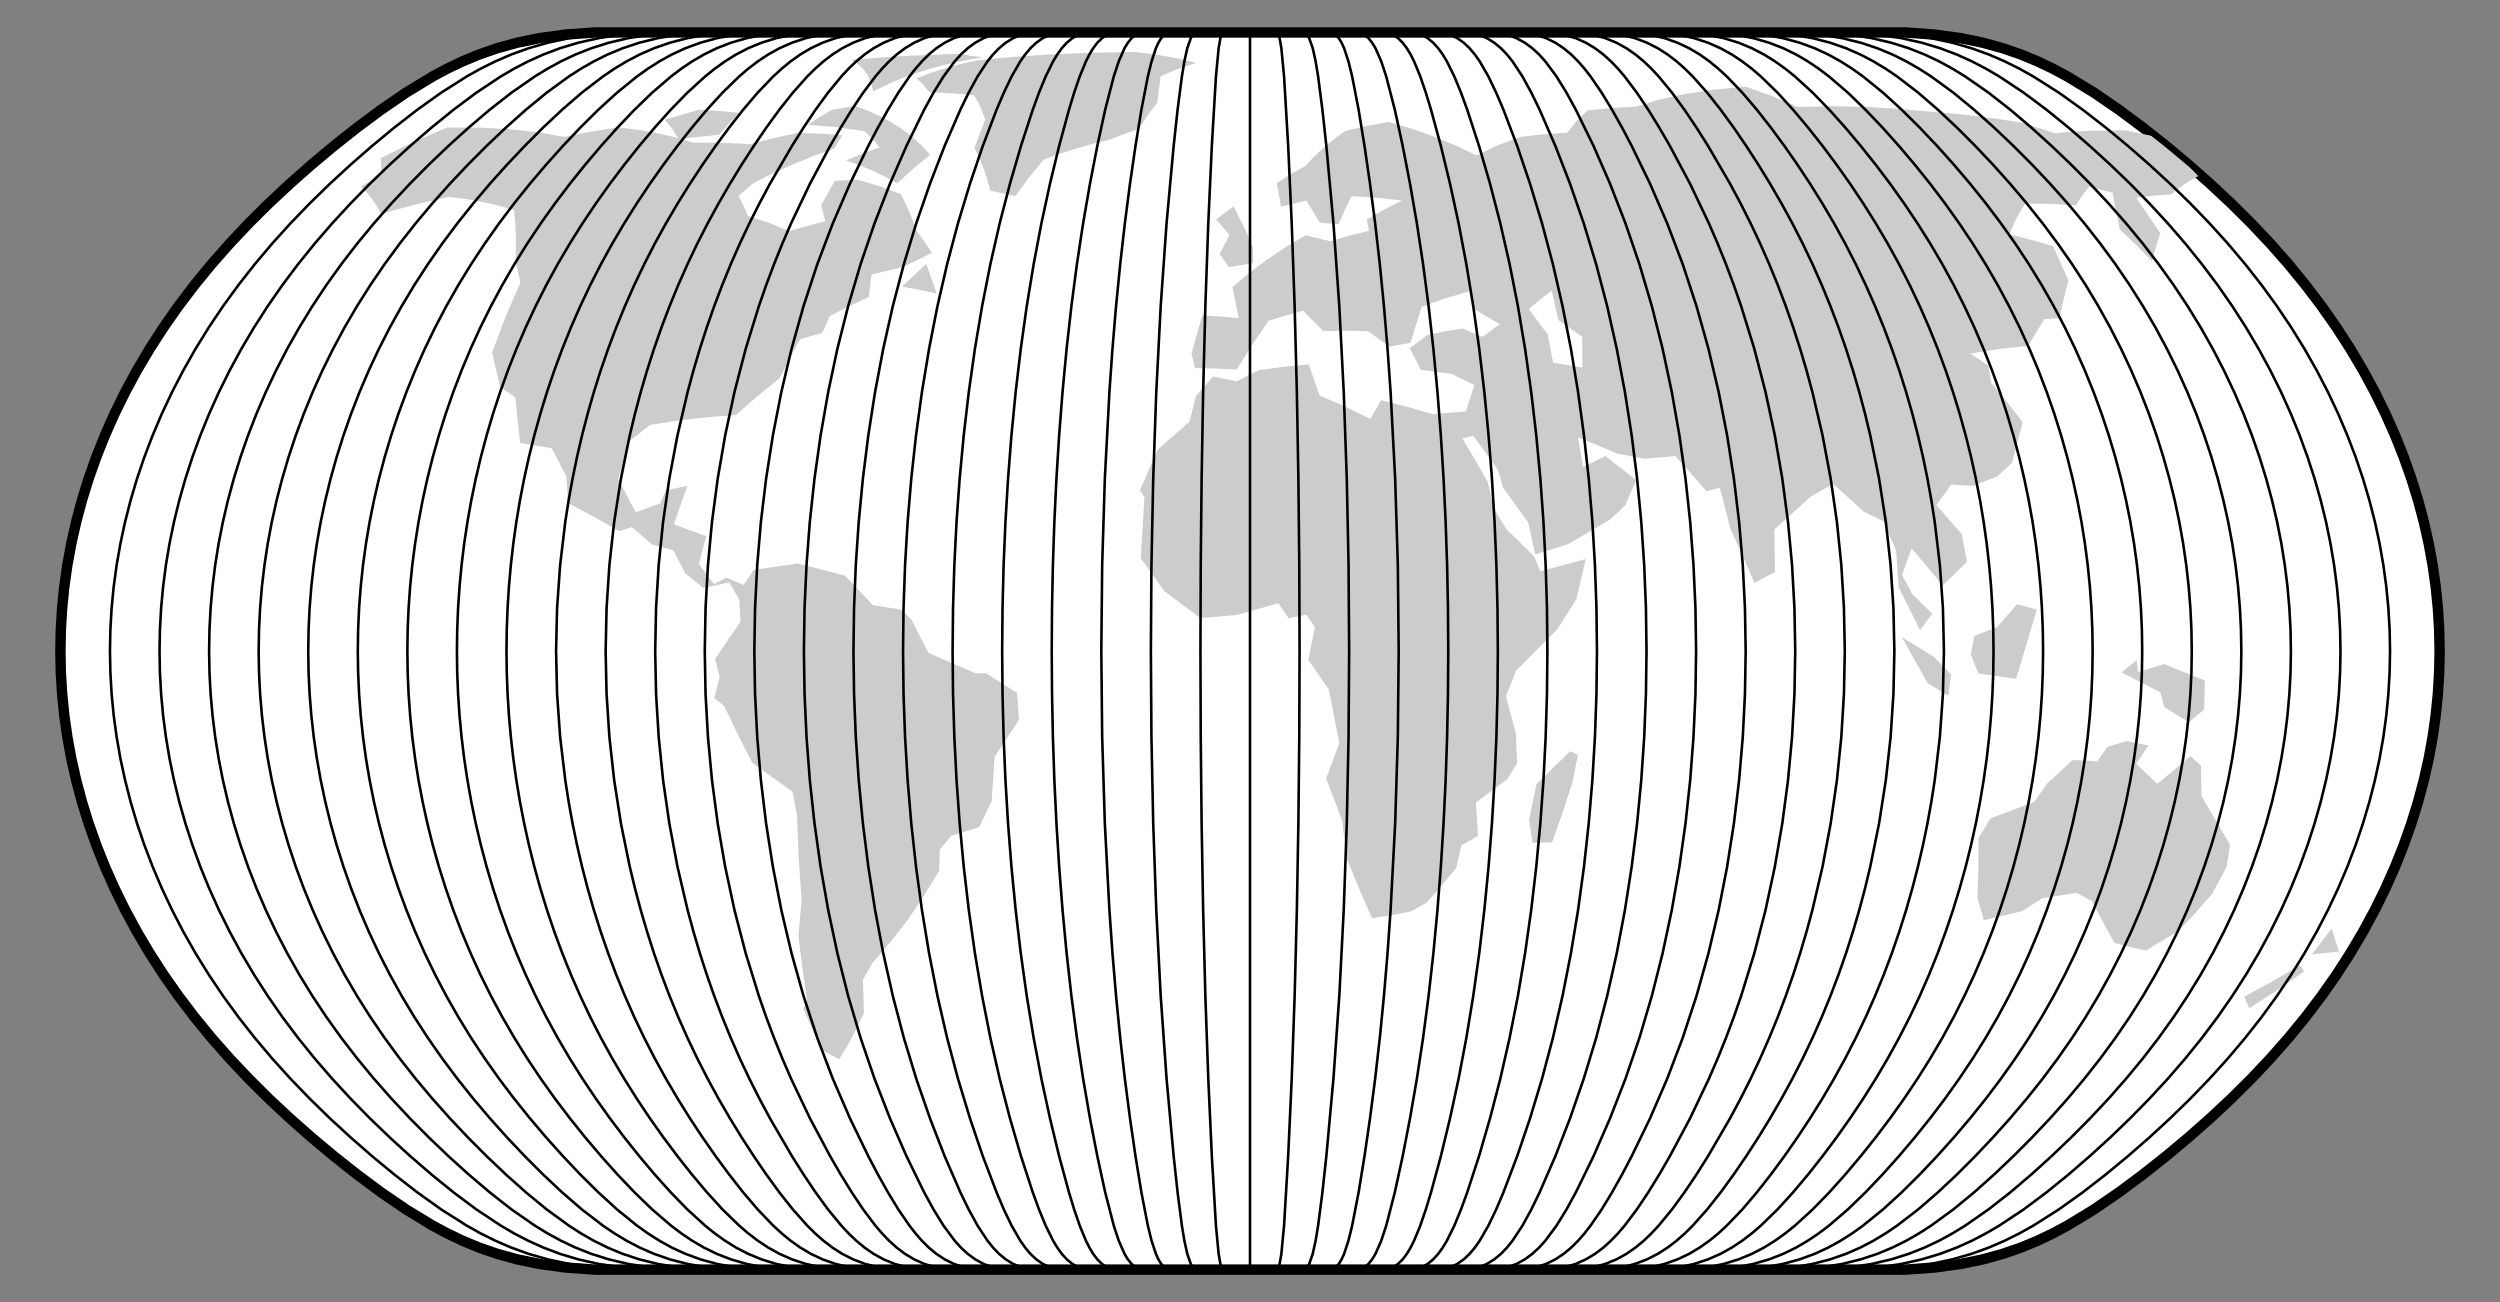 <?xml version="1.0" encoding="UTF-8" standalone="no"?>
<!-- Created with Inkscape (http://www.inkscape.org/) -->

<svg
   xmlns:dc="http://purl.org/dc/elements/1.1/"
   xmlns:cc="http://creativecommons.org/ns#"
   xmlns:rdf="http://www.w3.org/1999/02/22-rdf-syntax-ns#"
   xmlns:svg="http://www.w3.org/2000/svg"
   xmlns="http://www.w3.org/2000/svg"
   xmlns:sodipodi="http://sodipodi.sourceforge.net/DTD/sodipodi-0.dtd"
   xmlns:inkscape="http://www.inkscape.org/namespaces/inkscape"
   width="960"
   height="500"
   viewBox="0 0 960 500"
   version="1.1"
   id="svg2"
   inkscape:version="0.91 r13725"
   sodipodi:docname="base.svg">
  <rect x="0" y="0" width="960" height="500" fill="#808080" stroke="none"/>
  <defs
     id="defs12" />
  <sodipodi:namedview
     pagecolor="#ffffff"
     bordercolor="#666666"
     borderopacity="1"
     objecttolerance="10"
     gridtolerance="10"
     guidetolerance="10"
     inkscape:pageopacity="0"
     inkscape:pageshadow="2"
     inkscape:window-width="1680"
     inkscape:window-height="987"
     id="namedview10"
     showgrid="false"
     inkscape:zoom="1.2541667"
     inkscape:cx="480"
     inkscape:cy="250"
     inkscape:window-x="-8"
     inkscape:window-y="-8"
     inkscape:window-maximized="1"
     inkscape:current-layer="layer3"
     inkscape:snap-page="true" />
  <g
     inkscape:groupmode="layer"
     id="layer4"
     inkscape:label="back">
    <path
       id="sphere"
       d="M228.572,12.461L480,12.461L731.428,12.461L742.823,13.272L752.711,14.619L761.391,16.4L769.109,18.531L776.066,20.941L782.425,23.577L788.317,26.393L793.847,29.354L804.131,35.608L813.732,42.188L822.902,49.009L831.765,56.026L840.363,63.216L848.692,70.569L856.729,78.076L864.44,85.73L871.794,93.52L878.764,101.432L885.332,109.452L891.486,117.56L897.22,125.741L902.534,133.976L907.432,142.249L911.922,150.548L916.01,158.86L919.706,167.177L923.02,175.493L925.959,183.802L928.533,192.104L930.748,200.396L932.612,208.679L934.129,216.954L935.304,225.221L936.141,233.484L936.642,241.743L936.809,250L936.642,258.257L936.141,266.516L935.304,274.779L934.129,283.046L932.612,291.321L930.748,299.604L928.533,307.896L925.959,316.198L923.02,324.507L919.706,332.823L916.01,341.14L911.922,349.452L907.432,357.751L902.534,366.024L897.22,374.259L891.486,382.44L885.332,390.548L878.764,398.568L871.794,406.48L864.44,414.27L856.729,421.924L848.692,429.431L840.363,436.784L831.765,443.974L822.902,450.991L813.732,457.812L804.131,464.392L793.847,470.646L788.317,473.607L782.425,476.423L776.066,479.059L769.109,481.469L761.391,483.6L752.711,485.381L742.823,486.728L731.428,487.539L480,487.539L228.572,487.539L217.177,486.728L207.289,485.381L198.609,483.6L190.891,481.469L183.934,479.059L177.575,476.423L171.683,473.607L166.153,470.646L155.869,464.392L146.268,457.812L137.098,450.991L128.235,443.974L119.637,436.784L111.308,429.431L103.271,421.924L95.56,414.27L88.206,406.48L81.236,398.568L74.668,390.548L68.514,382.44L62.78,374.259L57.466,366.024L52.568,357.751L48.078,349.452L43.99,341.14L40.294,332.823L36.98,324.507L34.041,316.198L31.467,307.896L29.252,299.604L27.388,291.321L25.871,283.046L24.696,274.779L23.859,266.516L23.358,258.257L23.191,250L23.358,241.743L23.859,233.484L24.696,225.221L25.871,216.954L27.388,208.679L29.252,200.396L31.467,192.104L34.041,183.802L36.98,175.493L40.294,167.177L43.99,158.86L48.078,150.548L52.568,142.249L57.466,133.976L62.78,125.741L68.514,117.56L74.668,109.452L81.236,101.432L88.206,93.52L95.56,85.73L103.271,78.076L111.308,70.569L119.637,63.216L128.235,56.026L137.098,49.009L146.268,42.188L155.869,35.608L166.153,29.354L171.683,26.393L177.575,23.577L183.934,20.941L190.891,18.531L198.609,16.4L207.289,14.619L217.177,13.272L228.572,12.461Z"
       style="fill:#ffffff;fill-opacity:1;stroke:#000000;stroke-opacity:1;stroke-width:4;stroke-miterlimit:4;stroke-dasharray:none" />
  </g>
  <g
     inkscape:label="Layer 1"
     inkscape:groupmode="layer"
     id="layer1">
    <path
       class="land"
       d="M883.313,370.57L884.771,373.014L874.498,380.202L863.695,387.184L861.764,382.738L872.739,376.781ZM895.35,356.613L898.144,365.412L887.776,366.445ZM605.902,289.883L603.875,300.243L600.082,311.862L595.992,323.475L588.482,323.605L587.164,314.901L589.965,301.15L602.96,288.46ZM841.148,290.401L845.177,294.025L845.379,305.688L856.317,324.384L855.036,332.835L849.479,343.238L843.236,350.342L836.637,357.391L824.005,365.025L817.906,363.641L811.96,362.052L807.6,354.207L803.41,346.097L797.454,342.848L784.26,344.928L776.544,349.865L761.834,353.37L759.341,344.928L759.701,333.371L759.747,321.785L764.342,314.252L781.206,307.893L786.193,300.761L795.933,291.825L805.362,292.342L809.165,286.778L816.655,284.579L825.037,286.26L820.287,293.249L828.384,301.021ZM820.449,253.445L821.053,258.093L830.958,254.994L846.67,261.32L846.399,272.428L840.554,277.338L831.066,271.524L829.597,265.84L814.732,258.222ZM748.185,267.132L740.202,262.353L730.312,244.666L742.515,252.154L749.193,258.996ZM778.993,244.666L774.177,260.675L759.733,258.609L756.798,251.379L758.154,244.15L766.74,240.922L774.547,232.012L782.139,234.078ZM355.696,101.301L359.715,112.736L353.122,111.288L346.388,110.081ZM473.706,79.242L477.608,87.01L481.108,94.984L481.123,101.052L471.91,102.548L468.349,97.576L472.132,90.204L466.949,84.267ZM306.224,51.037L314.975,51.322L323.426,51.911L320.39,56.994L312.097,60.011L304.202,63.23L296.677,66.63L289.491,70.195L283.609,75.22L285.543,79.028L287.248,82.945L295.422,85.626L303.051,88.743L309.931,86.771L316.899,84.989L315.309,78.767L320.642,69.383L329.46,69.036L338.088,71.617L346.074,74.632L349.252,81.499L351.916,88.621L354.988,92.79L357.849,97.081L346.764,102.548L334.636,105.425L333.662,114.004L326.027,117.588L318.574,121.393L315.801,127.805L307.21,130.25L303.169,137.728L299.365,145.251L290.754,152.23L282.49,159.41L274.301,159.984L266.087,160.807L257.857,161.874L249.621,163.181L241.674,169.423L237.393,183.979L244.093,196.694L253.547,193.323L255.676,188.263L263.955,186.575L258.726,201.36L271.187,205.893L268.377,216.633L274.158,224.26L278.967,221.805L285.566,224.648L289.404,218.831L306.32,216.374L324.455,221.029L335.228,232.399L345.937,234.078L349.84,237.694L356.523,250.734L374.822,258.609L378.565,258.48L390.588,266.098L391.266,276.434L381.975,290.53L380.807,307.633L376.021,317.628L365.355,320.876L360.877,326.204L360.651,334.396L354.824,343.797L348.766,352.981L342.074,361.566L334.997,369.797L331.355,376.222L331.765,388.955L327.303,398.08L324.847,402.489L322.209,406.783L315.654,403.211L311.949,395.249L308.482,387.184L309.987,384.646L308.173,372.121L306.599,359.463L307.805,345.578L306.69,329.264L306.03,312.953L304.323,304.002L288.92,292.99L283.353,282.073L278.122,271.136L274.251,268.036L276.342,260.029L274.604,253.058L284.325,238.727L283.897,230.333L280.026,223.614L270.105,225.811L263.222,220.253L258.599,211.329L250.459,209.129L242.65,202.396L237.833,203.95L228.041,198.441L218.145,193.193L217.485,182.94L211.881,172.154L199.733,170.073L197.883,152.651L191.994,148.495L188.991,135.281L194.086,121.774L199.844,108.442L198.088,100.803L198.077,90.506L197.854,85.525L197.42,80.671L191.693,79.018L185.615,77.611L179.187,76.46L172.418,75.573L159.324,78.581L146.379,82.106L144.791,79.316L142.984,76.628L140.933,74.05L138.612,71.59L146.307,67.19L146.395,63.899L146.225,60.695L158.42,54.701L171.581,48.972L184.171,49.001L195.966,49.625L206.801,50.825L216.577,52.569L226.865,50.566L237.388,48.864L245.47,49.906L252.968,51.251L259.867,52.88L266.172,54.773L277.332,54.799L288.05,55.327L296.973,53.057ZM268.407,42.148L276.246,42.613L283.712,43.305L276.083,51.802L268.318,52.524L260.571,53.449L258.257,49.613L255.208,45.961ZM319.531,42.148L328.338,40.685L333.471,42.613L338.066,44.686L342.177,46.89L345.856,49.211L349.152,51.638L352.11,54.16L354.768,56.768L357.164,59.456L350.582,64.86L344.502,70.427L340.084,67.972L335.353,65.674L330.289,63.546L324.875,61.598L331.195,59.006L337.792,56.548L335.14,53.409L332.079,50.383L321.524,48.878L310.197,47.892L314.713,44.987ZM594.336,128.448L596.386,139.29L607.607,141.103L607.612,129.349L598.429,122.929L595.856,111.597L591.353,115.082L587.015,118.711ZM132.815,52.35L132.816,52.35L120.467,62.505L120.466,62.506L132.815,52.35ZM839.534,62.506L844.13,67.65L841.201,69.245L838.511,70.943L836.045,72.741L833.791,74.632L826.89,75.152L820.32,75.927L829.564,89.594L827.824,94.838L826.433,100.305L820.387,94.179L814.045,88.135L812.461,80.973L811.246,74.045L802.17,71.707L799.471,75.202L797.203,78.885L787.279,78.316L777.66,78.173L775.861,80.983L774.256,83.889L771.545,89.96L779.983,92.107L788.366,94.491L794.304,107.686L792.461,114.809L790.836,122.161L785.082,122.545L781.874,127.604L778.83,132.828L767.569,134L756.681,135.798L763.506,140.455L764.632,147.067L770.848,154.575L776.721,162.141L772.604,177.743L766.951,182.94L757.641,186.575L749.298,186.056L743.593,193.971L753.334,205.116L755.286,215.728L746.058,224.777L734.057,210.553L730.366,220.77L734.377,228.137L742.003,235.757L737.283,241.955L729.072,225.423L728.117,211.459L723.306,200.194L715.641,196.435L703.935,185.796L695.282,190.728L681.373,203.303L681.592,219.607L673.692,223.872L669.226,213.452L664.462,203.044L660.406,187.224L655.311,188.652L649.402,181.86L643.289,175.144L631.394,176.183L621.165,174.234L613.595,171.023L605.937,167.993L607.87,179.302L616.509,175.144L628.258,184.368L624.165,193.971L618.395,199.416L602.354,208.87L589.552,212.882L586.844,200.712L577.256,187.354L575.155,180.342L565.747,167.343L561.545,168.383L566.574,176.803L571.393,185.277L573.615,195.268L578.425,203.173L589.121,213.658L591.443,219.348L608.928,214.693L605.317,230.074L598.049,241.568L582.145,257.576L578.272,267.39L582.094,281.604L582.544,293.119L578.763,299.206L566.75,308.152L567.54,321.006L561.148,324.644L559.158,333.355L553.6,340.038L547.841,346.617L541.821,349.995L534.357,351.408L526.853,352.592L521.894,341.213L517.173,329.714L515.337,315.031L509.229,298.947L514.295,285.355L510.278,264.807L502.353,253.316L504.919,240.922L501.63,236.015L494.852,237.436L490.865,231.624L474.972,236.145L460.939,237.307L447.204,227.103L438.038,214.305L439.466,190.858L437.703,188.263L444.559,172.674L456.802,161.881L459.27,152.001L465.829,144.602L474.825,146.418L483.394,142.139L492.96,140.834L502.599,139.937L506.712,151.872L516.58,156.173L526.234,160.841L530.316,153.691L540.242,156.169L550.055,159.02L562.923,157.98L566.145,147.846L557.341,143.565L545.578,142.009L541.361,133.731L548.186,128.577L554.857,127.245L561.614,126.135L569.339,129.349L575.902,124.466L565.868,118.583L564.592,111.724L555.099,114.534L545.923,117.819L541.604,131.667L533.518,133.086L525.32,127.162L516.739,126.99L508.178,127.162L500.412,119.349L493.718,121.158L487.132,123.185L480.793,132.419L474.855,141.88L466.881,141.481L458.889,141.362L457.531,135.798L461.647,121.137L468.662,121.531L475.643,122.161L473.24,110.207L479.714,104.813L486.545,99.681L493.768,94.84L501.419,90.326L510.755,92.649L518.135,90.486L525.737,88.621L524.846,84.267L531.413,80.485L538.413,76.989L528.736,75.946L518.985,75.338L516.38,80.65L514.012,86.076L506.881,85.593L501.652,76.989L491.914,79.361L490.289,70.311L495.546,66.947L501.18,63.755L504.519,60.225L508.171,56.794L512.188,53.473L516.634,50.274L524.668,48.402L533.229,46.817L542.685,49.618L551.415,52.72L559.487,56.085L566.972,59.681L574.841,55.918L583.713,52.569L592.597,51.575L601.851,50.928L605.369,46.536L607.456,44.418L609.805,42.358L618.864,41.467L628.395,40.894L636.777,38.341L646.533,36.181L657.751,34.473L670.405,33.273L670.405,33.273L680.976,37.074L690.321,41.102L702.489,40.789L715.173,40.988L728.129,41.694L741.121,42.884L750.213,43.639L759.284,44.627L768.273,45.834L777.134,47.246L788.991,51.146L795.326,50.584L801.983,50.213L816.144,50.057L827.185,52.35L839.534,62.506ZM367.634,20.663L377.181,22.027L369.749,23.365L363.195,24.808L357.361,26.345L352.119,27.963L347.366,29.651L343.02,31.402L335.294,35.063L334.47,31.785L333.022,28.647L331.981,27.141L330.666,25.684L329.011,24.281L326.927,22.94L346.164,21.508ZM435.87,19.967L443.031,20.869L449.243,21.871L454.651,22.963L459.383,24.135L451.83,26.624L445.673,29.31L444.422,39.441L440.598,44.403L437.308,49.514L431.659,51.477L426.305,53.559L419.54,55.242L413.041,57.094L406.806,59.104L400.827,61.259L395.07,68.197L389.866,75.338L380.319,73.225L379.123,68.984L377.732,64.824L376.104,60.751L374.188,56.771L378.327,45.961L376.539,41.177L375.369,38.851L373.968,36.575L365.592,35.852L356.819,35.364L354.657,32.66L351.875,30.069L356.714,28.219L362.091,26.448L368.132,24.768L374.999,23.194L387.971,21.905L402.616,20.914L418.761,20.258Z"
       id="path8"
       style="fill:#cccccc;stroke:none;stroke-opacity:1;fill-opacity:1" />
  </g>
  <g
     inkscape:groupmode="layer"
     id="layer3"
     inkscape:label="graticule"
     style="display:inline">
    <path
       style="fill:none;stroke:#000000;stroke-opacity:1"
       d="m 228.572,487.539 -11.395,-0.811 -9.888,-1.348 -8.68,-1.781 -7.718,-2.13 -6.957,-2.411 -6.359,-2.635 -5.892,-2.816 -5.53,-2.961 -10.284,-6.254 -9.601,-6.58 -9.171,-6.821 -8.863,-7.017 -8.598,-7.19 -8.33,-7.353 -8.037,-7.507 -7.711,-7.654 -7.354,-7.79 -6.971,-7.913 -6.568,-8.019 -6.154,-8.109 -5.734,-8.18 -5.314,-8.235 -4.898,-8.274 -4.489,-8.299 -4.088,-8.312 -3.696,-8.317 -3.314,-8.316 -2.94,-8.31 -2.574,-8.301 -2.215,-8.292 -1.863,-8.283 -1.517,-8.275 -1.175,-8.268 L 23.859,266.516 23.358,258.257 23.191,250 l 0.167,-8.257 0.501,-8.259 0.837,-8.262 1.175,-8.268 1.517,-8.275 1.863,-8.283 2.215,-8.292 2.574,-8.301 2.94,-8.31 3.314,-8.316 3.696,-8.317 4.088,-8.312 4.489,-8.299 4.898,-8.274 5.314,-8.235 5.734,-8.18 6.154,-8.109 6.568,-8.019 6.971,-7.913 7.354,-7.79 7.711,-7.654 8.037,-7.507 8.33,-7.353 8.598,-7.19 8.863,-7.017 9.171,-6.821 9.601,-6.58 10.284,-6.254 5.53,-2.961 5.892,-2.816 6.359,-2.635 6.957,-2.411 7.718,-2.13 8.68,-1.781 9.888,-1.348 11.395,-0.811"
       id="long0" />
    <path
       style="fill:none;stroke:#000000;stroke-opacity:1"
       d="m 239.048,487.539 -10.92,-0.811 -9.476,-1.348 -8.319,-1.781 -7.396,-2.13 -6.667,-2.411 -6.094,-2.635 -5.647,-2.816 -5.3,-2.961 -9.855,-6.254 -9.201,-6.58 -8.788,-6.821 -8.493,-7.017 -8.239,-7.19 -7.982,-7.353 -7.702,-7.507 -7.39,-7.654 -7.048,-7.79 -6.68,-7.913 -6.294,-8.019 -5.897,-8.109 -5.495,-8.18 -5.093,-8.235 -4.694,-8.274 -4.302,-8.299 -3.918,-8.312 -3.542,-8.317 -3.175,-8.316 -2.817,-8.31 -2.467,-8.301 -2.123,-8.292 -1.786,-8.283 -1.454,-8.275 -1.126,-8.268 -0.802,-8.262 -0.48,-8.259 L 42.224,250 l 0.16,-8.257 0.48,-8.259 0.802,-8.262 1.126,-8.268 1.454,-8.275 1.786,-8.283 2.123,-8.292 2.467,-8.301 2.817,-8.31 3.175,-8.316 3.542,-8.317 3.918,-8.312 4.302,-8.299 4.694,-8.274 5.093,-8.235 5.495,-8.18 5.897,-8.109 6.294,-8.019 6.68,-7.913 7.048,-7.79 7.39,-7.654 7.702,-7.507 7.982,-7.353 8.239,-7.19 8.493,-7.017 8.788,-6.821 9.201,-6.58 9.855,-6.254 5.3,-2.961 5.647,-2.816 6.094,-2.635 6.667,-2.411 7.396,-2.13 8.319,-1.781 9.476,-1.348 10.92,-0.811"
       id="long1" />
    <path
       style="fill:none;stroke:#000000;stroke-opacity:1"
       d="m 249.524,487.539 -10.445,-0.811 -9.064,-1.348 -7.957,-1.781 -7.075,-2.13 -6.377,-2.411 -5.829,-2.635 -5.401,-2.816 -5.069,-2.961 -9.427,-6.254 -8.801,-6.58 -8.406,-6.821 -8.124,-7.017 -7.881,-7.19 -7.635,-7.353 -7.367,-7.507 -7.069,-7.654 -6.741,-7.79 -6.39,-7.913 -6.021,-8.019 -5.641,-8.109 -5.256,-8.18 -4.871,-8.235 -4.49,-8.274 -4.115,-8.299 -3.748,-8.312 -3.388,-8.317 -3.037,-8.316 -2.695,-8.31 -2.359,-8.301 -2.031,-8.292 -1.708,-8.283 -1.391,-8.275 -1.077,-8.268 -0.767,-8.262 -0.459,-8.259 L 61.258,250 l 0.153,-8.257 0.459,-8.259 0.767,-8.262 1.077,-8.268 1.391,-8.275 1.708,-8.283 2.031,-8.292 2.359,-8.301 2.695,-8.31 3.037,-8.316 3.388,-8.317 3.748,-8.312 4.115,-8.299 4.49,-8.274 4.871,-8.235 5.256,-8.18 5.641,-8.109 6.021,-8.019 6.39,-7.913 6.741,-7.79 7.069,-7.654 7.367,-7.507 7.635,-7.353 7.881,-7.19 8.124,-7.017 8.406,-6.821 8.801,-6.58 9.427,-6.254 5.069,-2.961 5.401,-2.816 5.829,-2.635 6.377,-2.411 7.075,-2.13 7.957,-1.781 9.064,-1.348 10.445,-0.811"
       id="long2" />
    <path
       style="fill:none;stroke:#000000;stroke-opacity:1"
       d="m 260.001,487.539 -9.97,-0.811 -8.652,-1.348 -7.595,-1.781 -6.753,-2.13 -6.087,-2.411 -5.564,-2.635 -5.156,-2.816 -4.839,-2.961 -8.998,-6.254 -8.401,-6.58 -8.024,-6.821 -7.755,-7.017 -7.523,-7.19 -7.288,-7.353 -7.032,-7.507 -6.747,-7.654 -6.435,-7.79 -6.099,-7.913 -5.747,-8.019 -5.384,-8.109 -5.017,-8.18 -4.65,-8.235 -4.286,-8.274 -3.928,-8.299 -3.577,-8.312 -3.234,-8.317 -2.899,-8.316 -2.572,-8.31 -2.252,-8.301 -1.938,-8.292 -1.631,-8.283 -1.327,-8.275 -1.028,-8.268 -0.732,-8.262 -0.439,-8.259 L 80.292,250 l 0.146,-8.257 0.439,-8.259 0.732,-8.262 1.028,-8.268 1.327,-8.275 1.631,-8.283 1.938,-8.292 2.252,-8.301 2.572,-8.31 2.899,-8.316 3.234,-8.317 3.577,-8.312 3.928,-8.299 4.286,-8.274 4.65,-8.235 5.017,-8.18 5.384,-8.109 5.747,-8.019 6.099,-7.913 6.435,-7.79 6.747,-7.654 7.032,-7.507 7.288,-7.353 7.523,-7.19 7.755,-7.017 8.024,-6.821 8.401,-6.58 8.998,-6.254 4.839,-2.961 5.156,-2.816 5.564,-2.635 6.087,-2.411 6.753,-2.13 7.595,-1.781 8.652,-1.348 9.97,-0.811"
       id="long3" />
    <path
       style="fill:none;stroke:#000000;stroke-opacity:1"
       d="m 270.477,487.539 -9.495,-0.811 -8.24,-1.348 -7.234,-1.781 -6.432,-2.13 -5.797,-2.411 -5.299,-2.635 -4.91,-2.816 -4.608,-2.961 -8.57,-6.254 -8.001,-6.58 -7.642,-6.821 -7.386,-7.017 -7.165,-7.19 -6.941,-7.353 -6.697,-7.507 -6.426,-7.654 -6.128,-7.79 -5.809,-7.913 -5.473,-8.019 -5.128,-8.109 -4.778,-8.18 -4.428,-8.235 -4.082,-8.274 -3.741,-8.299 -3.407,-8.312 -3.08,-8.317 -2.761,-8.316 -2.45,-8.31 -2.145,-8.301 -1.846,-8.292 -1.553,-8.283 -1.264,-8.275 -0.979,-8.268 -0.697,-8.262 -0.418,-8.259 L 99.326,250 l 0.139,-8.257 0.418,-8.259 0.697,-8.262 0.979,-8.268 1.264,-8.275 1.553,-8.283 1.846,-8.292 2.145,-8.301 2.45,-8.31 2.761,-8.316 3.08,-8.317 3.407,-8.312 3.741,-8.299 4.082,-8.274 4.428,-8.235 4.778,-8.18 5.128,-8.109 5.473,-8.019 5.809,-7.913 6.128,-7.79 6.426,-7.654 6.697,-7.507 6.941,-7.353 7.165,-7.19 7.386,-7.017 7.642,-6.821 8.001,-6.58 8.57,-6.254 4.608,-2.961 4.91,-2.816 5.299,-2.635 5.797,-2.411 6.432,-2.13 7.234,-1.781 8.24,-1.348 9.495,-0.811"
       id="long4" />
    <path
       style="fill:none;stroke:#000000;stroke-opacity:1"
       d="m 280.953,487.539 -9.021,-0.811 -7.828,-1.348 -6.872,-1.781 -6.11,-2.13 -5.507,-2.411 -5.034,-2.635 -4.665,-2.816 -4.378,-2.961 -8.142,-6.254 -7.601,-6.58 -7.26,-6.821 -7.016,-7.017 -6.806,-7.19 -6.594,-7.353 -6.362,-7.507 -6.105,-7.654 -5.822,-7.79 -5.518,-7.913 -5.2,-8.019 -4.872,-8.109 -4.539,-8.18 -4.207,-8.235 -3.878,-8.274 -3.554,-8.299 -3.237,-8.312 -2.926,-8.317 -2.623,-8.316 -2.327,-8.31 -2.038,-8.301 -1.754,-8.292 -1.475,-8.283 -1.201,-8.275 -0.93,-8.268 -0.663,-8.262 -0.397,-8.259 -0.132,-8.257 0.132,-8.257 0.397,-8.259 0.663,-8.262 0.93,-8.268 1.201,-8.275 1.475,-8.283 1.754,-8.292 2.038,-8.301 2.327,-8.31 2.623,-8.316 2.926,-8.317 3.237,-8.312 3.554,-8.299 3.878,-8.274 4.207,-8.235 4.539,-8.18 4.872,-8.109 5.2,-8.019 5.518,-7.913 5.822,-7.79 6.105,-7.654 6.362,-7.507 6.594,-7.353 6.806,-7.19 7.016,-7.017 7.26,-6.821 7.601,-6.58 8.142,-6.254 4.378,-2.961 4.665,-2.816 5.034,-2.635 5.507,-2.411 6.11,-2.13 6.872,-1.781 7.828,-1.348 9.021,-0.811"
       id="long5" />
    <path
       style="fill:none;stroke:#000000;stroke-opacity:1"
       d="m 291.429,487.539 -8.546,-0.811 -7.416,-1.348 -6.51,-1.781 -5.789,-2.13 -5.218,-2.411 -4.769,-2.635 -4.419,-2.816 -4.147,-2.961 -7.713,-6.254 -7.201,-6.58 -6.878,-6.821 -6.647,-7.017 -6.448,-7.19 -6.247,-7.353 -6.027,-7.507 -5.783,-7.654 -5.515,-7.79 -5.228,-7.913 -4.926,-8.019 -4.615,-8.109 -4.3,-8.18 -3.986,-8.235 -3.674,-8.274 -3.367,-8.299 -3.066,-8.312 -2.772,-8.317 -2.485,-8.316 -2.205,-8.31 -1.93,-8.301 -1.662,-8.292 -1.398,-8.283 -1.138,-8.275 -0.881,-8.268 -0.628,-8.262 -0.376,-8.259 -0.125,-8.257 0.125,-8.257 0.376,-8.259 0.628,-8.262 0.881,-8.268 1.138,-8.275 1.398,-8.283 1.662,-8.292 1.93,-8.301 2.205,-8.31 2.485,-8.316 2.772,-8.317 3.066,-8.312 3.367,-8.299 3.674,-8.274 3.986,-8.235 4.3,-8.18 4.615,-8.109 4.926,-8.019 5.228,-7.913 5.515,-7.79 5.783,-7.654 6.027,-7.507 6.247,-7.353 6.448,-7.19 6.647,-7.017 6.878,-6.821 7.201,-6.58 7.713,-6.254 4.147,-2.961 4.419,-2.816 4.769,-2.635 5.218,-2.411 5.789,-2.13 6.51,-1.781 7.416,-1.348 8.546,-0.811"
       id="long6" />
    <path
       style="fill:none;stroke:#000000;stroke-opacity:1"
       d="m 301.905,487.539 -8.071,-0.811 -7.004,-1.348 -6.149,-1.781 -5.467,-2.13 -4.928,-2.411 -4.504,-2.635 -4.174,-2.816 -3.917,-2.961 -7.285,-6.254 -6.801,-6.58 -6.496,-6.821 -6.278,-7.017 -6.09,-7.19 -5.9,-7.353 -5.693,-7.507 -5.462,-7.654 -5.209,-7.79 -4.937,-7.913 -4.652,-8.019 -4.359,-8.109 -4.062,-8.18 -3.764,-8.235 -3.47,-8.274 -3.18,-8.299 -2.896,-8.312 -2.618,-8.317 -2.347,-8.316 -2.082,-8.31 -1.823,-8.301 -1.569,-8.292 -1.32,-8.283 -1.075,-8.275 -0.832,-8.268 -0.593,-8.262 -0.355,-8.259 -0.118,-8.257 0.118,-8.257 0.355,-8.259 0.593,-8.262 0.832,-8.268 1.075,-8.275 1.32,-8.283 1.569,-8.292 1.823,-8.301 2.082,-8.31 2.347,-8.316 2.618,-8.317 2.896,-8.312 3.18,-8.299 3.47,-8.274 3.764,-8.235 4.062,-8.18 4.359,-8.109 4.652,-8.019 4.937,-7.913 5.209,-7.79 5.462,-7.654 5.693,-7.507 5.9,-7.353 6.09,-7.19 6.278,-7.017 6.496,-6.821 6.801,-6.58 7.285,-6.254 3.917,-2.961 4.174,-2.816 4.504,-2.635 4.928,-2.411 5.467,-2.13 6.149,-1.781 7.004,-1.348 8.071,-0.811"
       id="long7" />
    <path
       style="fill:none;stroke:#000000;stroke-opacity:1"
       d="m 312.381,487.539 -7.596,-0.811 -6.592,-1.348 -5.787,-1.781 -5.145,-2.13 -4.638,-2.411 -4.239,-2.635 -3.928,-2.816 -3.687,-2.961 -6.856,-6.254 -6.401,-6.58 -6.114,-6.821 -5.909,-7.017 -5.732,-7.19 -5.553,-7.353 -5.358,-7.507 -5.141,-7.654 -4.903,-7.79 -4.647,-7.913 -4.379,-8.019 -4.102,-8.109 -3.823,-8.18 -3.543,-8.235 -3.266,-8.274 -2.993,-8.299 -2.726,-8.312 -2.464,-8.317 -2.209,-8.316 -1.96,-8.31 -1.716,-8.301 -1.477,-8.292 -1.242,-8.283 -1.011,-8.275 -0.784,-8.268 -0.558,-8.262 -0.334,-8.259 L 175.46,250 l 0.111,-8.257 0.334,-8.259 0.558,-8.262 0.784,-8.268 1.011,-8.275 1.242,-8.283 1.477,-8.292 1.716,-8.301 1.96,-8.31 2.209,-8.316 2.464,-8.317 2.726,-8.312 2.993,-8.299 3.266,-8.274 3.543,-8.235 3.823,-8.18 4.102,-8.109 4.379,-8.019 4.647,-7.913 4.903,-7.79 5.141,-7.654 5.358,-7.507 5.553,-7.353 5.732,-7.19 5.909,-7.017 6.114,-6.821 6.401,-6.58 6.856,-6.254 3.687,-2.961 3.928,-2.816 4.239,-2.635 4.638,-2.411 5.145,-2.13 5.787,-1.781 6.592,-1.348 7.596,-0.811"
       id="long8" />
    <path
       style="fill:none;stroke:#000000;stroke-opacity:1"
       d="m 322.858,487.539 -7.122,-0.811 -6.18,-1.348 -5.425,-1.781 -4.824,-2.13 -4.348,-2.411 -3.974,-2.635 -3.683,-2.816 -3.456,-2.961 -6.428,-6.254 -6,-6.58 -5.732,-6.821 -5.539,-7.017 -5.373,-7.19 -5.206,-7.353 -5.023,-7.507 -4.819,-7.654 -4.596,-7.79 -4.357,-7.913 -4.105,-8.019 -3.846,-8.109 -3.584,-8.18 -3.321,-8.235 -3.062,-8.274 -2.806,-8.299 -2.555,-8.312 -2.31,-8.317 -2.071,-8.316 -1.837,-8.31 -1.609,-8.301 -1.385,-8.292 -1.165,-8.283 -0.948,-8.275 -0.735,-8.268 -0.523,-8.262 -0.313,-8.259 -0.104,-8.257 0.104,-8.257 0.313,-8.259 0.523,-8.262 0.735,-8.268 0.948,-8.275 1.165,-8.283 1.385,-8.292 1.609,-8.301 1.837,-8.31 2.071,-8.316 2.31,-8.317 2.555,-8.312 2.806,-8.299 3.062,-8.274 3.321,-8.235 3.584,-8.18 3.846,-8.109 4.105,-8.019 4.357,-7.913 4.596,-7.79 4.819,-7.654 5.023,-7.507 5.206,-7.353 5.373,-7.19 5.539,-7.017 5.732,-6.821 6,-6.58 6.428,-6.254 3.456,-2.961 3.683,-2.816 3.974,-2.635 4.348,-2.411 4.824,-2.13 5.425,-1.781 6.18,-1.348 7.122,-0.811"
       id="long9" />
    <path
       style="fill:none;stroke:#000000;stroke-opacity:1"
       d="m 333.334,487.539 -6.647,-0.811 -5.768,-1.348 -5.064,-1.781 -4.502,-2.13 -4.058,-2.411 -3.709,-2.635 -3.437,-2.816 -3.226,-2.961 -5.999,-6.254 -5.6,-6.58 -5.349,-6.821 -5.17,-7.017 -5.015,-7.19 -4.859,-7.353 -4.688,-7.507 -4.498,-7.654 -4.29,-7.79 -4.066,-7.913 -3.831,-8.019 -3.59,-8.109 -3.345,-8.18 -3.1,-8.235 -2.857,-8.274 -2.619,-8.299 -2.385,-8.312 -2.156,-8.317 -1.933,-8.316 -1.715,-8.31 -1.501,-8.301 -1.292,-8.292 -1.972,-16.558 -1.174,-16.53 L 213.528,250 l 0.39,-16.516 1.174,-16.53 1.972,-16.558 1.292,-8.292 1.501,-8.301 1.715,-8.31 1.933,-8.316 2.156,-8.317 2.385,-8.312 2.619,-8.299 2.857,-8.274 3.1,-8.235 3.345,-8.18 3.59,-8.109 3.831,-8.019 4.066,-7.913 4.29,-7.79 4.498,-7.654 4.688,-7.507 4.859,-7.353 5.015,-7.19 5.17,-7.017 5.349,-6.821 5.6,-6.58 5.999,-6.254 3.226,-2.961 3.437,-2.816 3.709,-2.635 4.058,-2.411 4.502,-2.13 5.064,-1.781 5.768,-1.348 6.647,-0.811"
       id="long10" />
    <path
       style="fill:none;stroke:#000000;stroke-opacity:1"
       d="m 343.81,487.539 -6.172,-0.811 -5.356,-1.348 -4.702,-1.781 -4.181,-2.13 -3.768,-2.411 -3.444,-2.635 -3.192,-2.816 -2.995,-2.961 -5.571,-6.254 -5.2,-6.58 -4.967,-6.821 -4.801,-7.017 -4.657,-7.19 -4.512,-7.353 -4.353,-7.507 -4.177,-7.654 -3.983,-7.79 -3.776,-7.913 -3.558,-8.019 -3.333,-8.109 -3.106,-8.18 -2.879,-8.235 -2.653,-8.274 -2.432,-8.299 -2.214,-8.312 -2.002,-8.317 -3.387,-16.625 -2.594,-16.594 -1.831,-16.558 -1.09,-16.53 L 232.562,250 l 0.362,-16.516 1.09,-16.53 1.831,-16.558 2.594,-16.594 3.387,-16.625 2.002,-8.317 2.214,-8.312 2.432,-8.299 2.653,-8.274 2.879,-8.235 3.106,-8.18 3.333,-8.109 3.558,-8.019 3.776,-7.913 3.983,-7.79 4.177,-7.654 4.353,-7.507 4.512,-7.353 4.657,-7.19 4.801,-7.017 4.967,-6.821 5.2,-6.58 5.571,-6.254 2.995,-2.961 3.192,-2.816 3.444,-2.635 3.768,-2.411 4.181,-2.13 4.702,-1.781 5.356,-1.348 6.172,-0.811"
       id="long11" />
    <path
       style="fill:none;stroke:#000000;stroke-opacity:1"
       d="m 354.286,487.539 -5.697,-0.811 -4.944,-1.348 -4.34,-1.781 -3.859,-2.13 -3.478,-2.411 -3.179,-2.635 -2.946,-2.816 -2.765,-2.961 -5.142,-6.254 -4.8,-6.58 -4.585,-6.821 -4.431,-7.017 -8.464,-14.543 -4.018,-7.507 -3.856,-7.654 -3.677,-7.79 -3.485,-7.913 -3.284,-8.019 -3.077,-8.109 -2.867,-8.18 -2.657,-8.235 -2.449,-8.274 -2.245,-8.299 -3.892,-16.629 -3.127,-16.625 -2.395,-16.594 L 252.936,283.046 251.929,266.516 251.595,250 l 0.334,-16.516 1.006,-16.53 1.69,-16.558 2.395,-16.594 3.127,-16.625 3.892,-16.629 2.245,-8.299 2.449,-8.274 2.657,-8.235 2.867,-8.18 3.077,-8.109 3.284,-8.019 3.485,-7.913 3.677,-7.79 3.856,-7.654 4.018,-7.507 8.464,-14.543 4.431,-7.017 4.585,-6.821 4.8,-6.58 5.142,-6.254 2.765,-2.961 2.946,-2.816 3.179,-2.635 3.478,-2.411 3.859,-2.13 4.34,-1.781 4.944,-1.348 5.697,-0.811"
       id="long12" />
    <path
       style="fill:none;stroke:#000000;stroke-opacity:1"
       d="m 364.762,487.539 -5.223,-0.811 -4.532,-1.348 -3.979,-1.781 -3.537,-2.13 -3.189,-2.411 -2.914,-2.635 -2.701,-2.816 -2.535,-2.961 -4.713,-6.254 -4.4,-6.58 -4.203,-6.821 -4.062,-7.017 -7.758,-14.543 -7.218,-15.161 -3.371,-7.79 -3.195,-7.913 -3.01,-8.019 -2.82,-8.109 -5.064,-16.415 -4.303,-16.572 -3.568,-16.629 -2.866,-16.625 -2.195,-16.594 -1.549,-16.558 -0.922,-16.53 L 270.629,250 l 0.306,-16.516 0.922,-16.53 1.549,-16.558 2.195,-16.594 2.866,-16.625 3.568,-16.629 4.303,-16.572 5.064,-16.415 2.82,-8.109 3.01,-8.019 3.195,-7.913 3.371,-7.79 7.218,-15.161 7.758,-14.543 4.062,-7.017 4.203,-6.821 4.4,-6.58 4.713,-6.254 2.535,-2.961 2.701,-2.816 2.914,-2.635 3.189,-2.411 3.537,-2.13 3.979,-1.781 4.532,-1.348 5.223,-0.811"
       id="long13" />
    <path
       style="fill:none;stroke:#000000;stroke-opacity:1"
       d="m 375.238,487.539 -4.748,-0.811 -4.12,-1.348 -3.617,-1.781 -3.216,-2.13 -2.899,-2.411 -2.649,-2.635 -2.455,-2.816 -2.304,-2.961 -4.285,-6.254 -4,-6.58 -3.821,-6.821 -3.693,-7.017 -7.053,-14.543 -6.562,-15.161 -5.969,-15.703 -5.301,-16.128 -4.603,-16.415 -3.912,-16.572 -3.244,-16.629 -2.605,-16.625 -1.995,-16.594 -1.409,-16.558 -0.838,-16.53 L 289.663,250 l 0.278,-16.516 0.838,-16.53 1.409,-16.558 1.995,-16.594 2.605,-16.625 3.244,-16.629 3.912,-16.572 4.603,-16.415 5.301,-16.128 5.969,-15.703 6.562,-15.161 7.053,-14.543 3.693,-7.017 3.821,-6.821 4,-6.58 4.285,-6.254 2.304,-2.961 2.455,-2.816 2.649,-2.635 2.899,-2.411 3.216,-2.13 3.617,-1.781 4.12,-1.348 4.748,-0.811"
       id="long14" />
    <path
       style="fill:none;stroke:#000000;stroke-opacity:1"
       d="m 385.715,487.539 -4.273,-0.811 -3.708,-1.348 -3.255,-1.781 -2.894,-2.13 -2.609,-2.411 -2.385,-2.635 -4.283,-5.777 -3.857,-6.254 -3.6,-6.58 -6.762,-13.837 -6.348,-14.543 -5.905,-15.161 -5.372,-15.703 -4.771,-16.128 -4.143,-16.415 -3.52,-16.572 -2.919,-16.629 -2.345,-16.625 -1.796,-16.594 -1.268,-16.558 -0.755,-16.53 L 308.697,250 l 0.251,-16.516 0.755,-16.53 1.268,-16.558 1.796,-16.594 2.345,-16.625 2.919,-16.629 3.52,-16.572 4.143,-16.415 4.771,-16.128 5.372,-15.703 5.905,-15.161 6.348,-14.543 6.762,-13.837 3.6,-6.58 3.857,-6.254 4.283,-5.777 2.385,-2.635 2.609,-2.411 2.894,-2.13 3.255,-1.781 3.708,-1.348 4.273,-0.811"
       id="long15" />
    <path
       style="fill:none;stroke:#000000;stroke-opacity:1"
       d="m 396.191,487.539 -3.798,-0.811 -3.296,-1.348 -2.893,-1.781 -2.573,-2.13 -2.319,-2.411 -2.12,-2.635 -3.807,-5.777 -3.428,-6.254 -3.2,-6.58 -6.011,-13.837 -5.642,-14.543 -5.249,-15.161 -4.775,-15.703 -4.24,-16.128 -3.683,-16.415 -3.129,-16.572 -2.595,-16.629 -2.084,-16.625 -1.596,-16.594 -1.127,-16.558 -0.671,-16.53 L 327.73,250 l 0.223,-16.516 0.671,-16.53 1.127,-16.558 1.596,-16.594 2.084,-16.625 2.595,-16.629 3.129,-16.572 3.683,-16.415 4.24,-16.128 4.775,-15.703 5.249,-15.161 5.642,-14.543 6.011,-13.837 3.2,-6.58 3.428,-6.254 3.807,-5.777 2.12,-2.635 2.319,-2.411 2.573,-2.13 2.893,-1.781 3.296,-1.348 3.798,-0.811"
       id="long16" />
    <path
       style="fill:none;stroke:#000000;stroke-opacity:1"
       d="m 406.667,487.539 -3.323,-0.811 -2.884,-1.348 -2.532,-1.781 -2.251,-2.13 -2.029,-2.411 -1.855,-2.635 -3.331,-5.777 -2.999,-6.254 -2.8,-6.58 -5.26,-13.837 -4.937,-14.543 -4.593,-15.161 -4.178,-15.703 -3.71,-16.128 -3.222,-16.415 -2.738,-16.572 -2.271,-16.629 -1.824,-16.625 -1.397,-16.594 -0.986,-16.558 -0.587,-16.53 L 346.764,250 l 0.195,-16.516 0.587,-16.53 0.986,-16.558 1.397,-16.594 1.824,-16.625 2.271,-16.629 2.738,-16.572 3.222,-16.415 3.71,-16.128 4.178,-15.703 4.593,-15.161 4.937,-14.543 5.26,-13.837 2.8,-6.58 2.999,-6.254 3.331,-5.777 1.855,-2.635 2.029,-2.411 2.251,-2.13 2.532,-1.781 2.884,-1.348 3.323,-0.811"
       id="long17" />
    <path
       style="fill:none;stroke:#000000;stroke-opacity:1"
       d="m 417.143,487.539 -2.849,-0.811 -2.472,-1.348 -2.17,-1.781 -1.93,-2.13 -1.739,-2.411 -1.59,-2.635 -2.856,-5.777 -2.571,-6.254 -2.4,-6.58 -4.508,-13.837 -4.232,-14.543 -3.937,-15.161 -3.581,-15.703 -3.18,-16.128 -2.762,-16.415 -2.347,-16.572 -1.946,-16.629 -1.563,-16.625 -1.197,-16.594 L 366.468,283.046 365.965,266.516 365.798,250 l 0.167,-16.516 0.503,-16.53 0.845,-16.558 1.197,-16.594 1.563,-16.625 1.946,-16.629 2.347,-16.572 2.762,-16.415 3.18,-16.128 3.581,-15.703 3.937,-15.161 4.232,-14.543 4.508,-13.837 2.4,-6.58 2.571,-6.254 2.856,-5.777 1.59,-2.635 1.739,-2.411 1.93,-2.13 2.17,-1.781 2.472,-1.348 2.849,-0.811"
       id="long18" />
    <path
       style="fill:none;stroke:#000000;stroke-opacity:1"
       d="m 427.619,487.539 -2.374,-0.811 -2.06,-1.348 -1.808,-1.781 -1.608,-2.13 -1.449,-2.411 -1.325,-2.635 -2.38,-5.777 -2.143,-6.254 -2,-6.58 -3.757,-13.837 -3.526,-14.543 -3.281,-15.161 -2.984,-15.703 -2.65,-16.128 -2.302,-16.415 -1.956,-16.572 -1.622,-16.629 -1.303,-16.625 -0.998,-16.594 -0.704,-16.558 -0.419,-16.53 L 384.831,250 l 0.139,-16.516 0.419,-16.53 0.704,-16.558 0.998,-16.594 1.303,-16.625 1.622,-16.629 1.956,-16.572 2.302,-16.415 2.65,-16.128 2.984,-15.703 3.281,-15.161 3.526,-14.543 3.757,-13.837 2,-6.58 2.143,-6.254 2.38,-5.777 1.325,-2.635 1.449,-2.411 1.608,-2.13 1.808,-1.781 2.06,-1.348 2.374,-0.811"
       id="long19" />
    <path
       style="fill:none;stroke:#000000;stroke-opacity:1"
       d="m 438.095,487.539 -1.899,-0.811 -1.648,-1.348 -1.447,-1.781 -1.286,-2.13 -2.219,-5.046 -1.904,-5.777 -3.314,-12.835 -3.006,-13.837 -2.821,-14.543 -2.625,-15.161 -2.387,-15.703 -2.12,-16.128 -1.841,-16.415 -1.565,-16.572 -1.297,-16.629 -1.042,-16.625 -0.798,-16.594 -0.563,-16.558 -0.335,-16.53 L 403.865,250 l 0.111,-16.516 0.335,-16.53 0.563,-16.558 0.798,-16.594 1.042,-16.625 1.297,-16.629 1.565,-16.572 1.841,-16.415 2.12,-16.128 2.387,-15.703 2.625,-15.161 2.821,-14.543 3.006,-13.837 3.314,-12.835 1.904,-5.777 2.219,-5.046 1.286,-2.13 1.447,-1.781 1.648,-1.348 1.899,-0.811"
       id="long20" />
    <path
       style="fill:none;stroke:#000000;stroke-opacity:1"
       d="m 448.572,487.539 -1.424,-0.811 -1.236,-1.348 -1.085,-1.781 -0.965,-2.13 -1.664,-5.046 -1.428,-5.777 -2.486,-12.835 -2.254,-13.837 -2.116,-14.543 -1.968,-15.161 -1.791,-15.703 -1.59,-16.128 -1.381,-16.415 -1.173,-16.572 -1.755,-33.255 -1.021,-33.151 -0.335,-33.046 0.335,-33.046 1.021,-33.151 1.755,-33.255 1.173,-16.572 1.381,-16.415 1.59,-16.128 1.791,-15.703 1.968,-15.161 2.116,-14.543 2.254,-13.837 2.486,-12.835 1.428,-5.777 1.664,-5.046 0.965,-2.13 1.085,-1.781 1.236,-1.348 1.424,-0.811"
       id="long21" />
    <path
       style="fill:none;stroke:#000000;stroke-opacity:1"
       d="m 459.048,487.539 -0.95,-0.811 -0.824,-1.348 -1.367,-3.912 -1.11,-5.046 -0.952,-5.777 -1.657,-12.835 -1.503,-13.837 -2.723,-29.704 -2.254,-31.831 -1.703,-32.987 -1.17,-33.255 -0.681,-33.151 -0.223,-33.046 0.223,-33.046 0.681,-33.151 1.17,-33.255 1.703,-32.987 2.254,-31.831 2.723,-29.704 1.503,-13.837 1.657,-12.835 0.952,-5.777 1.11,-5.046 1.367,-3.912 0.824,-1.348 0.95,-0.811"
       id="long22" />
    <path
       style="fill:none;stroke:#000000;stroke-opacity:1"
       d="m 469.524,487.539 -0.475,-0.811 -0.412,-1.348 -0.683,-3.912 -1.031,-10.823 -1.58,-26.672 -1.361,-29.704 -1.127,-31.831 -0.851,-32.987 -0.585,-33.255 -0.34,-33.151 -0.112,-33.046 0.112,-33.046 0.34,-33.151 0.585,-33.255 0.851,-32.987 1.127,-31.831 1.361,-29.704 1.58,-26.672 1.031,-10.823 0.683,-3.912 0.412,-1.348 0.475,-0.811"
       id="long23" />
    <path
       style="fill:none;stroke:#000000;stroke-opacity:1"
       d="m 480,487.539 0,-43.565 0,-61.535 0,-66.242 0,-66.198 0,-66.198 0,-66.242 0,-61.535 0,-43.565"
       id="long24" />
    <path
       style="fill:none;stroke:#000000;stroke-opacity:1"
       d="m 490.476,487.539 0.475,-0.811 0.412,-1.348 0.683,-3.912 1.031,-10.823 1.58,-26.672 1.361,-29.704 1.127,-31.831 0.851,-32.987 0.585,-33.255 0.34,-33.151 0.112,-33.046 -0.112,-33.046 -0.34,-33.151 -0.585,-33.255 -0.851,-32.987 -1.127,-31.831 -1.361,-29.704 -1.58,-26.672 -1.031,-10.823 -0.683,-3.912 -0.412,-1.348 -0.475,-0.811"
       id="long25" />
    <path
       style="fill:none;stroke:#000000;stroke-opacity:1"
       d="m 500.952,487.539 0.95,-0.811 0.824,-1.348 1.367,-3.912 1.11,-5.046 0.952,-5.777 1.657,-12.835 1.503,-13.837 2.723,-29.704 2.254,-31.831 1.703,-32.987 1.17,-33.255 0.681,-33.151 0.223,-33.046 -0.223,-33.046 -0.681,-33.151 -1.17,-33.255 -1.703,-32.987 -2.254,-31.831 -2.723,-29.704 -1.503,-13.837 -1.657,-12.835 -0.952,-5.777 -1.11,-5.046 -1.367,-3.912 -0.824,-1.348 -0.95,-0.811"
       id="long26" />
    <path
       style="fill:none;stroke:#000000;stroke-opacity:1"
       d="m 511.428,487.539 1.424,-0.811 1.236,-1.348 1.085,-1.781 0.965,-2.13 1.664,-5.046 1.428,-5.777 2.486,-12.835 2.254,-13.837 2.116,-14.543 1.968,-15.161 1.791,-15.703 1.59,-16.128 1.381,-16.415 1.173,-16.572 1.755,-33.255 1.021,-33.151 0.335,-33.046 -0.335,-33.046 -1.021,-33.151 -1.755,-33.255 -1.173,-16.572 -1.381,-16.415 -1.59,-16.128 -1.791,-15.703 -1.968,-15.161 -2.116,-14.543 -2.254,-13.837 -2.486,-12.835 -1.428,-5.777 -1.664,-5.046 -0.965,-2.13 -1.085,-1.781 -1.236,-1.348 -1.424,-0.811"
       id="long27" />
    <path
       style="fill:none;stroke:#000000;stroke-opacity:1"
       d="m 521.905,487.539 1.899,-0.811 1.648,-1.348 1.447,-1.781 1.286,-2.13 2.219,-5.046 1.904,-5.777 3.314,-12.835 3.006,-13.837 2.821,-14.543 2.625,-15.161 2.387,-15.703 2.12,-16.128 1.841,-16.415 1.565,-16.572 1.297,-16.629 1.042,-16.625 0.798,-16.594 0.563,-16.558 0.335,-16.53 0.111,-16.516 -0.111,-16.516 -0.335,-16.53 -0.563,-16.558 -0.798,-16.594 -1.042,-16.625 -1.297,-16.629 -1.565,-16.572 -1.841,-16.415 -2.12,-16.128 -2.387,-15.703 -2.625,-15.161 -2.821,-14.543 -3.006,-13.837 -3.314,-12.835 -1.904,-5.777 -2.219,-5.046 -1.286,-2.13 -1.447,-1.781 -1.648,-1.348 -1.899,-0.811"
       id="long28" />
    <path
       style="fill:none;stroke:#000000;stroke-opacity:1"
       d="m 532.381,487.539 2.374,-0.811 2.06,-1.348 1.808,-1.781 1.608,-2.13 1.449,-2.411 1.325,-2.635 2.38,-5.777 2.143,-6.254 2,-6.58 3.757,-13.837 3.526,-14.543 3.281,-15.161 2.984,-15.703 2.65,-16.128 2.302,-16.415 1.956,-16.572 1.622,-16.629 1.303,-16.625 0.998,-16.594 0.704,-16.558 0.419,-16.53 0.139,-16.516 -0.139,-16.516 -0.419,-16.53 -0.704,-16.558 -0.998,-16.594 -1.303,-16.625 -1.622,-16.629 -1.956,-16.572 -2.302,-16.415 -2.65,-16.128 -2.984,-15.703 -3.281,-15.161 -3.526,-14.543 -3.757,-13.837 -2,-6.58 -2.143,-6.254 -2.38,-5.777 -1.325,-2.635 -1.449,-2.411 -1.608,-2.13 -1.808,-1.781 -2.06,-1.348 -2.374,-0.811"
       id="long29" />
    <path
       style="fill:none;stroke:#000000;stroke-opacity:1"
       d="m 542.857,487.539 2.849,-0.811 2.472,-1.348 2.17,-1.781 1.93,-2.13 1.739,-2.411 1.59,-2.635 2.856,-5.777 2.571,-6.254 2.4,-6.58 4.508,-13.837 4.232,-14.543 3.937,-15.161 3.581,-15.703 3.18,-16.128 2.762,-16.415 2.347,-16.572 1.946,-16.629 1.563,-16.625 1.197,-16.594 0.845,-16.558 0.503,-16.53 0.167,-16.516 -0.167,-16.516 -0.503,-16.53 -0.845,-16.558 -1.197,-16.594 -1.563,-16.625 -1.946,-16.629 -2.347,-16.572 -2.762,-16.415 -3.18,-16.128 -3.581,-15.703 -3.937,-15.161 -4.232,-14.543 -4.508,-13.837 -2.4,-6.58 -2.571,-6.254 -2.856,-5.777 -1.59,-2.635 -1.739,-2.411 -1.93,-2.13 -2.17,-1.781 -2.472,-1.348 -2.849,-0.811"
       id="long30" />
    <path
       style="fill:none;stroke:#000000;stroke-opacity:1"
       d="m 553.333,487.539 3.323,-0.811 2.884,-1.348 2.532,-1.781 2.251,-2.13 2.029,-2.411 1.855,-2.635 3.331,-5.777 2.999,-6.254 2.8,-6.58 5.26,-13.837 4.937,-14.543 4.593,-15.161 4.178,-15.703 3.71,-16.128 3.222,-16.415 2.738,-16.572 2.271,-16.629 1.824,-16.625 1.397,-16.594 0.986,-16.558 0.587,-16.53 0.195,-16.516 -0.195,-16.516 -0.587,-16.53 -0.986,-16.558 -1.397,-16.594 -1.824,-16.625 -2.271,-16.629 -2.738,-16.572 -3.222,-16.415 -3.71,-16.128 -4.178,-15.703 -4.593,-15.161 -4.937,-14.543 -5.26,-13.837 -2.8,-6.58 -2.999,-6.254 -3.331,-5.777 -1.855,-2.635 -2.029,-2.411 -2.251,-2.13 -2.532,-1.781 -2.884,-1.348 -3.323,-0.811"
       id="long31" />
    <path
       style="fill:none;stroke:#000000;stroke-opacity:1"
       d="m 563.809,487.539 3.798,-0.811 3.296,-1.348 2.893,-1.781 2.573,-2.13 2.319,-2.411 2.12,-2.635 3.807,-5.777 3.428,-6.254 3.2,-6.58 6.011,-13.837 5.642,-14.543 5.249,-15.161 4.775,-15.703 4.24,-16.128 3.683,-16.415 3.129,-16.572 2.595,-16.629 2.084,-16.625 1.596,-16.594 1.127,-16.558 0.671,-16.53 0.223,-16.516 -0.223,-16.516 -0.671,-16.53 -1.127,-16.558 -1.596,-16.594 -2.084,-16.625 -2.595,-16.629 -3.129,-16.572 -3.683,-16.415 -4.24,-16.128 -4.775,-15.703 -5.249,-15.161 -5.642,-14.543 -6.011,-13.837 -3.2,-6.58 -3.428,-6.254 -3.807,-5.777 -2.12,-2.635 -2.319,-2.411 -2.573,-2.13 -2.893,-1.781 -3.296,-1.348 -3.798,-0.811"
       id="long32" />
    <path
       style="fill:none;stroke:#000000;stroke-opacity:1"
       d="m 574.285,487.539 4.273,-0.811 3.708,-1.348 3.255,-1.781 2.894,-2.13 2.609,-2.411 2.385,-2.635 4.283,-5.777 3.857,-6.254 3.6,-6.58 6.762,-13.837 6.348,-14.543 5.905,-15.161 5.372,-15.703 4.771,-16.128 4.143,-16.415 3.52,-16.572 2.919,-16.629 2.345,-16.625 1.796,-16.594 1.268,-16.558 0.755,-16.53 0.251,-16.516 -0.251,-16.516 -0.755,-16.53 -1.268,-16.558 -1.796,-16.594 -2.345,-16.625 -2.919,-16.629 -3.52,-16.572 -4.143,-16.415 -4.771,-16.128 -5.372,-15.703 -5.905,-15.161 -6.348,-14.543 -6.762,-13.837 -3.6,-6.58 -3.857,-6.254 -4.283,-5.777 -2.385,-2.635 -2.609,-2.411 -2.894,-2.13 -3.255,-1.781 -3.708,-1.348 -4.273,-0.811"
       id="long33" />
    <path
       style="fill:none;stroke:#000000;stroke-opacity:1"
       d="m 584.762,487.539 4.748,-0.811 4.12,-1.348 3.617,-1.781 3.216,-2.13 2.899,-2.411 2.649,-2.635 2.455,-2.816 2.304,-2.961 4.285,-6.254 4,-6.58 3.821,-6.821 3.693,-7.017 7.053,-14.543 6.562,-15.161 5.969,-15.703 5.301,-16.128 4.603,-16.415 3.912,-16.572 3.244,-16.629 2.605,-16.625 1.995,-16.594 1.409,-16.558 0.838,-16.53 0.278,-16.516 -0.278,-16.516 -0.838,-16.53 -1.409,-16.558 -1.995,-16.594 -2.605,-16.625 -3.244,-16.629 -3.912,-16.572 -4.603,-16.415 -5.301,-16.128 -5.969,-15.703 -6.562,-15.161 -7.053,-14.543 -3.693,-7.017 -3.821,-6.821 -4,-6.58 -4.285,-6.254 -2.304,-2.961 -2.455,-2.816 -2.649,-2.635 -2.899,-2.411 -3.216,-2.13 -3.617,-1.781 -4.12,-1.348 -4.748,-0.811"
       id="long34" />
    <path
       style="fill:none;stroke:#000000;stroke-opacity:1"
       d="m 595.238,487.539 5.223,-0.811 4.532,-1.348 3.979,-1.781 3.537,-2.13 3.189,-2.411 2.914,-2.635 2.701,-2.816 2.535,-2.961 4.713,-6.254 4.4,-6.58 4.203,-6.821 4.062,-7.017 7.758,-14.543 7.218,-15.161 3.371,-7.79 3.195,-7.913 3.01,-8.019 2.82,-8.109 5.064,-16.415 4.303,-16.572 3.568,-16.629 2.866,-16.625 2.195,-16.594 1.549,-16.558 0.922,-16.53 0.306,-16.516 -0.306,-16.516 -0.922,-16.53 -1.549,-16.558 -2.195,-16.594 -2.866,-16.625 -3.568,-16.629 -4.303,-16.572 -5.064,-16.415 -2.82,-8.109 -3.01,-8.019 -3.195,-7.913 -3.371,-7.79 -7.218,-15.161 -7.758,-14.543 -4.062,-7.017 -4.203,-6.821 -4.4,-6.58 -4.713,-6.254 -2.535,-2.961 -2.701,-2.816 -2.914,-2.635 -3.189,-2.411 -3.537,-2.13 -3.979,-1.781 -4.532,-1.348 -5.223,-0.811"
       id="long35" />
    <path
       style="fill:none;stroke:#000000;stroke-opacity:1"
       d="m 605.714,487.539 5.697,-0.811 4.944,-1.348 4.34,-1.781 3.859,-2.13 3.478,-2.411 3.179,-2.635 2.946,-2.816 2.765,-2.961 5.142,-6.254 4.8,-6.58 4.585,-6.821 4.431,-7.017 8.464,-14.543 4.018,-7.507 3.856,-7.654 3.677,-7.79 3.485,-7.913 3.284,-8.019 3.077,-8.109 2.867,-8.18 2.657,-8.235 2.449,-8.274 2.245,-8.299 3.892,-16.629 3.127,-16.625 2.395,-16.594 1.69,-16.558 1.006,-16.53 0.334,-16.516 -0.334,-16.516 -1.006,-16.53 -1.69,-16.558 -2.395,-16.594 -3.127,-16.625 -3.892,-16.629 -2.245,-8.299 -2.449,-8.274 -2.657,-8.235 -2.867,-8.18 -3.077,-8.109 -3.284,-8.019 -3.485,-7.913 -3.677,-7.79 -3.856,-7.654 -4.018,-7.507 -8.464,-14.543 -4.431,-7.017 -4.585,-6.821 -4.8,-6.58 -5.142,-6.254 -2.765,-2.961 -2.946,-2.816 -3.179,-2.635 -3.478,-2.411 -3.859,-2.13 -4.34,-1.781 -4.944,-1.348 -5.697,-0.811"
       id="long36" />
    <path
       style="fill:none;stroke:#000000;stroke-opacity:1"
       d="m 616.19,487.539 6.172,-0.811 5.356,-1.348 4.702,-1.781 4.181,-2.13 3.768,-2.411 3.444,-2.635 3.192,-2.816 2.995,-2.961 5.571,-6.254 5.2,-6.58 4.967,-6.821 4.801,-7.017 4.657,-7.19 4.512,-7.353 4.353,-7.507 4.177,-7.654 3.983,-7.79 3.776,-7.913 3.558,-8.019 3.333,-8.109 3.106,-8.18 2.879,-8.235 2.653,-8.274 2.432,-8.299 2.214,-8.312 2.002,-8.317 3.387,-16.625 2.594,-16.594 1.831,-16.558 1.09,-16.53 0.362,-16.516 -0.362,-16.516 -1.09,-16.53 -1.831,-16.558 -2.594,-16.594 -3.387,-16.625 -2.002,-8.317 -2.214,-8.312 -2.432,-8.299 -2.653,-8.274 -2.879,-8.235 -3.106,-8.18 -3.333,-8.109 -3.558,-8.019 -3.776,-7.913 -3.983,-7.79 -4.177,-7.654 -4.353,-7.507 -4.512,-7.353 -4.657,-7.19 -4.801,-7.017 -4.967,-6.821 -5.2,-6.58 -5.571,-6.254 -2.995,-2.961 -3.192,-2.816 -3.444,-2.635 -3.768,-2.411 -4.181,-2.13 -4.702,-1.781 -5.356,-1.348 -6.172,-0.811"
       id="long37" />
    <path
       style="fill:none;stroke:#000000;stroke-opacity:1"
       d="m 626.666,487.539 6.647,-0.811 5.768,-1.348 5.064,-1.781 4.502,-2.13 4.058,-2.411 3.709,-2.635 3.437,-2.816 3.226,-2.961 5.999,-6.254 5.6,-6.58 5.349,-6.821 5.17,-7.017 5.015,-7.19 4.859,-7.353 4.688,-7.507 4.498,-7.654 4.29,-7.79 4.066,-7.913 3.831,-8.019 3.59,-8.109 3.345,-8.18 3.1,-8.235 2.857,-8.274 2.619,-8.299 2.385,-8.312 2.156,-8.317 1.933,-8.316 1.715,-8.31 1.501,-8.301 1.292,-8.292 1.972,-16.558 1.174,-16.53 0.39,-16.516 -0.39,-16.516 -1.174,-16.53 -1.972,-16.558 -1.292,-8.292 -1.501,-8.301 -1.715,-8.31 -1.933,-8.316 -2.156,-8.317 -2.385,-8.312 -2.619,-8.299 -2.857,-8.274 -3.1,-8.235 -3.345,-8.18 -3.59,-8.109 -3.831,-8.019 -4.066,-7.913 -4.29,-7.79 -4.498,-7.654 -4.688,-7.507 -4.859,-7.353 -5.015,-7.19 -5.17,-7.017 -5.349,-6.821 -5.6,-6.58 -5.999,-6.254 -3.226,-2.961 -3.437,-2.816 -3.709,-2.635 -4.058,-2.411 -4.502,-2.13 -5.064,-1.781 -5.768,-1.348 -6.647,-0.811"
       id="long38" />
    <path
       style="fill:none;stroke:#000000;stroke-opacity:1"
       d="m 637.142,487.539 7.122,-0.811 6.18,-1.348 5.425,-1.781 4.824,-2.13 4.348,-2.411 3.974,-2.635 3.683,-2.816 3.456,-2.961 6.428,-6.254 6,-6.58 5.732,-6.821 5.539,-7.017 5.373,-7.19 5.206,-7.353 5.023,-7.507 4.819,-7.654 4.596,-7.79 4.357,-7.913 4.105,-8.019 3.846,-8.109 3.584,-8.18 3.321,-8.235 3.062,-8.274 2.806,-8.299 2.555,-8.312 2.31,-8.317 2.071,-8.316 1.837,-8.31 1.609,-8.301 1.385,-8.292 1.165,-8.283 0.948,-8.275 0.735,-8.268 0.523,-8.262 0.313,-8.259 0.104,-8.257 -0.104,-8.257 -0.313,-8.259 -0.523,-8.262 -0.735,-8.268 -0.948,-8.275 -1.165,-8.283 -1.385,-8.292 -1.609,-8.301 -1.837,-8.31 -2.071,-8.316 -2.31,-8.317 -2.555,-8.312 -2.806,-8.299 -3.062,-8.274 -3.321,-8.235 -3.584,-8.18 -3.846,-8.109 -4.105,-8.019 -4.357,-7.913 -4.596,-7.79 -4.819,-7.654 -5.023,-7.507 -5.206,-7.353 -5.373,-7.19 -5.539,-7.017 -5.732,-6.821 -6,-6.58 -6.428,-6.254 -3.456,-2.961 -3.683,-2.816 -3.974,-2.635 -4.348,-2.411 -4.824,-2.13 -5.425,-1.781 -6.18,-1.348 -7.122,-0.811"
       id="long39" />
    <path
       style="fill:none;stroke:#000000;stroke-opacity:1"
       d="m 647.619,487.539 7.596,-0.811 6.592,-1.348 5.787,-1.781 5.145,-2.13 4.638,-2.411 4.239,-2.635 3.928,-2.816 3.687,-2.961 6.856,-6.254 6.401,-6.58 6.114,-6.821 5.909,-7.017 5.732,-7.19 5.553,-7.353 5.358,-7.507 5.141,-7.654 4.903,-7.79 4.647,-7.913 4.379,-8.019 4.102,-8.109 3.823,-8.18 3.543,-8.235 3.266,-8.274 2.993,-8.299 2.726,-8.312 2.464,-8.317 2.209,-8.316 1.96,-8.31 1.716,-8.301 1.477,-8.292 1.242,-8.283 1.011,-8.275 0.784,-8.268 0.558,-8.262 0.334,-8.259 0.111,-8.257 -0.111,-8.257 -0.334,-8.259 -0.558,-8.262 -0.784,-8.268 -1.011,-8.275 -1.242,-8.283 -1.477,-8.292 -1.716,-8.301 -1.96,-8.31 -2.209,-8.316 -2.464,-8.317 -2.726,-8.312 -2.993,-8.299 -3.266,-8.274 -3.543,-8.235 -3.823,-8.18 -4.102,-8.109 -4.379,-8.019 -4.647,-7.913 -4.903,-7.79 -5.141,-7.654 -5.358,-7.507 -5.553,-7.353 -5.732,-7.19 -5.909,-7.017 -6.114,-6.821 -6.401,-6.58 -6.856,-6.254 -3.687,-2.961 -3.928,-2.816 -4.239,-2.635 -4.638,-2.411 -5.145,-2.13 -5.787,-1.781 -6.592,-1.348 -7.596,-0.811"
       id="long40" />
    <path
       style="fill:none;stroke:#000000;stroke-opacity:1"
       d="m 658.095,487.539 8.071,-0.811 7.004,-1.348 6.149,-1.781 5.467,-2.13 4.928,-2.411 4.504,-2.635 4.174,-2.816 3.917,-2.961 7.285,-6.254 6.801,-6.58 6.496,-6.821 6.278,-7.017 6.09,-7.19 5.9,-7.353 5.693,-7.507 5.462,-7.654 5.209,-7.79 4.937,-7.913 4.652,-8.019 4.359,-8.109 4.062,-8.18 3.764,-8.235 3.47,-8.274 3.18,-8.299 2.896,-8.312 2.618,-8.317 2.347,-8.316 2.082,-8.31 1.823,-8.301 1.569,-8.292 1.32,-8.283 1.075,-8.275 0.832,-8.268 0.593,-8.262 0.355,-8.259 0.118,-8.257 -0.118,-8.257 -0.355,-8.259 -0.593,-8.262 -0.832,-8.268 -1.075,-8.275 -1.32,-8.283 -1.569,-8.292 -1.823,-8.301 -2.082,-8.31 -2.347,-8.316 -2.618,-8.317 -2.896,-8.312 -3.18,-8.299 -3.47,-8.274 -3.764,-8.235 -4.062,-8.18 -4.359,-8.109 -4.652,-8.019 -4.937,-7.913 -5.209,-7.79 -5.462,-7.654 -5.693,-7.507 -5.9,-7.353 -6.09,-7.19 -6.278,-7.017 -6.496,-6.821 -6.801,-6.58 -7.285,-6.254 -3.917,-2.961 -4.174,-2.816 -4.504,-2.635 -4.928,-2.411 -5.467,-2.13 -6.149,-1.781 -7.004,-1.348 -8.071,-0.811"
       id="long41" />
    <path
       style="fill:none;stroke:#000000;stroke-opacity:1"
       d="m 668.571,487.539 8.546,-0.811 7.416,-1.348 6.51,-1.781 5.789,-2.13 5.218,-2.411 4.769,-2.635 4.419,-2.816 4.147,-2.961 7.713,-6.254 7.201,-6.58 6.878,-6.821 6.647,-7.017 6.448,-7.19 6.247,-7.353 6.027,-7.507 5.783,-7.654 5.515,-7.79 5.228,-7.913 4.926,-8.019 4.615,-8.109 4.3,-8.18 3.986,-8.235 3.674,-8.274 3.367,-8.299 3.066,-8.312 2.772,-8.317 2.485,-8.316 2.205,-8.31 1.93,-8.301 1.662,-8.292 1.398,-8.283 1.138,-8.275 0.881,-8.268 0.628,-8.262 0.376,-8.259 0.125,-8.257 -0.125,-8.257 -0.376,-8.259 -0.628,-8.262 -0.881,-8.268 -1.138,-8.275 -1.398,-8.283 -1.662,-8.292 -1.93,-8.301 -2.205,-8.31 -2.485,-8.316 -2.772,-8.317 -3.066,-8.312 -3.367,-8.299 -3.674,-8.274 -3.986,-8.235 -4.3,-8.18 -4.615,-8.109 -4.926,-8.019 -5.228,-7.913 -5.515,-7.79 -5.783,-7.654 -6.027,-7.507 -6.247,-7.353 -6.448,-7.19 -6.647,-7.017 -6.878,-6.821 -7.201,-6.58 -7.713,-6.254 -4.147,-2.961 -4.419,-2.816 -4.769,-2.635 -5.218,-2.411 -5.789,-2.13 -6.51,-1.781 -7.416,-1.348 -8.546,-0.811"
       id="long42" />
    <path
       style="fill:none;stroke:#000000;stroke-opacity:1"
       d="m 679.047,487.539 9.021,-0.811 7.828,-1.348 6.872,-1.781 6.11,-2.13 5.507,-2.411 5.034,-2.635 4.665,-2.816 4.378,-2.961 8.142,-6.254 7.601,-6.58 7.26,-6.821 7.016,-7.017 6.806,-7.19 6.594,-7.353 6.362,-7.507 6.105,-7.654 5.822,-7.79 5.518,-7.913 5.2,-8.019 4.872,-8.109 4.539,-8.18 4.207,-8.235 3.878,-8.274 3.554,-8.299 3.237,-8.312 2.926,-8.317 2.623,-8.316 2.327,-8.31 2.038,-8.301 1.754,-8.292 1.475,-8.283 1.201,-8.275 0.93,-8.268 0.663,-8.262 0.397,-8.259 0.132,-8.257 -0.132,-8.257 -0.397,-8.259 -0.663,-8.262 -0.93,-8.268 -1.201,-8.275 -1.475,-8.283 -1.754,-8.292 -2.038,-8.301 -2.327,-8.31 -2.623,-8.316 -2.926,-8.317 -3.237,-8.312 -3.554,-8.299 -3.878,-8.274 -4.207,-8.235 -4.539,-8.18 -4.872,-8.109 -5.2,-8.019 -5.518,-7.913 -5.822,-7.79 -6.105,-7.654 -6.362,-7.507 -6.594,-7.353 -6.806,-7.19 -7.016,-7.017 -7.26,-6.821 -7.601,-6.58 -8.142,-6.254 -4.378,-2.961 -4.665,-2.816 -5.034,-2.635 -5.507,-2.411 -6.11,-2.13 -6.872,-1.781 -7.828,-1.348 -9.021,-0.811"
       id="long43" />
    <path
       style="fill:none;stroke:#000000;stroke-opacity:1"
       d="m 689.523,487.539 9.495,-0.811 8.24,-1.348 7.234,-1.781 6.432,-2.13 5.797,-2.411 5.299,-2.635 4.91,-2.816 4.608,-2.961 8.57,-6.254 8.001,-6.58 7.642,-6.821 7.386,-7.017 7.165,-7.19 6.941,-7.353 6.697,-7.507 6.426,-7.654 6.128,-7.79 5.809,-7.913 5.473,-8.019 5.128,-8.109 4.778,-8.18 4.428,-8.235 4.082,-8.274 3.741,-8.299 3.407,-8.312 3.08,-8.317 2.761,-8.316 2.45,-8.31 2.145,-8.301 1.846,-8.292 1.553,-8.283 1.264,-8.275 0.979,-8.268 0.697,-8.262 0.418,-8.259 0.139,-8.257 -0.139,-8.257 -0.418,-8.259 -0.697,-8.262 -0.979,-8.268 -1.264,-8.275 -1.553,-8.283 -1.846,-8.292 -2.145,-8.301 -2.45,-8.31 -2.761,-8.316 -3.08,-8.317 -3.407,-8.312 -3.741,-8.299 -4.082,-8.274 -4.428,-8.235 -4.778,-8.18 -5.128,-8.109 -5.473,-8.019 -5.809,-7.913 -6.128,-7.79 -6.426,-7.654 -6.697,-7.507 -6.941,-7.353 -7.165,-7.19 -7.386,-7.017 -7.642,-6.821 -8.001,-6.58 -8.57,-6.254 -4.608,-2.961 -4.91,-2.816 -5.299,-2.635 -5.797,-2.411 -6.432,-2.13 -7.234,-1.781 -8.24,-1.348 -9.495,-0.811"
       id="long44" />
    <path
       style="fill:none;stroke:#000000;stroke-opacity:1"
       d="m 699.999,487.539 9.97,-0.811 8.652,-1.348 7.595,-1.781 6.753,-2.13 6.087,-2.411 5.564,-2.635 5.156,-2.816 4.839,-2.961 8.998,-6.254 8.401,-6.58 8.024,-6.821 7.755,-7.017 7.523,-7.19 7.288,-7.353 7.032,-7.507 6.747,-7.654 6.435,-7.79 6.099,-7.913 5.747,-8.019 5.384,-8.109 5.017,-8.18 4.65,-8.235 4.286,-8.274 3.928,-8.299 3.577,-8.312 3.234,-8.317 2.899,-8.316 2.572,-8.31 2.252,-8.301 1.938,-8.292 1.631,-8.283 1.327,-8.275 1.028,-8.268 0.732,-8.262 0.439,-8.259 0.146,-8.257 -0.146,-8.257 -0.439,-8.259 -0.732,-8.262 -1.028,-8.268 -1.327,-8.275 -1.631,-8.283 -1.938,-8.292 -2.252,-8.301 -2.572,-8.31 -2.899,-8.316 -3.234,-8.317 -3.577,-8.312 -3.928,-8.299 -4.286,-8.274 -4.65,-8.235 -5.017,-8.18 -5.384,-8.109 -5.747,-8.019 -6.099,-7.913 -6.435,-7.79 -6.747,-7.654 -7.032,-7.507 -7.288,-7.353 -7.523,-7.19 -7.755,-7.017 -8.024,-6.821 -8.401,-6.58 -8.998,-6.254 -4.839,-2.961 -5.156,-2.816 -5.564,-2.635 -6.087,-2.411 -6.753,-2.13 -7.595,-1.781 -8.652,-1.348 -9.97,-0.811"
       id="long45" />
    <path
       style="fill:none;stroke:#000000;stroke-opacity:1"
       d="m 710.476,487.539 10.445,-0.811 9.064,-1.348 7.957,-1.781 7.075,-2.13 6.377,-2.411 5.829,-2.635 5.401,-2.816 5.069,-2.961 9.427,-6.254 8.801,-6.58 8.406,-6.821 8.124,-7.017 7.881,-7.19 7.635,-7.353 7.367,-7.507 7.069,-7.654 6.741,-7.79 6.39,-7.913 6.021,-8.019 5.641,-8.109 5.256,-8.18 4.871,-8.235 4.49,-8.274 4.115,-8.299 3.748,-8.312 3.388,-8.317 3.037,-8.316 2.695,-8.31 2.359,-8.301 2.031,-8.292 1.708,-8.283 1.391,-8.275 1.077,-8.268 0.767,-8.262 0.459,-8.259 0.153,-8.257 -0.153,-8.257 -0.459,-8.259 -0.767,-8.262 -1.077,-8.268 -1.391,-8.275 -1.708,-8.283 -2.031,-8.292 -2.359,-8.301 -2.695,-8.31 -3.037,-8.316 -3.388,-8.317 -3.748,-8.312 -4.115,-8.299 -4.49,-8.274 -4.871,-8.235 -5.256,-8.18 -5.641,-8.109 -6.021,-8.019 -6.39,-7.913 -6.741,-7.79 -7.069,-7.654 -7.367,-7.507 -7.635,-7.353 -7.881,-7.19 -8.124,-7.017 -8.406,-6.821 -8.801,-6.58 -9.427,-6.254 -5.069,-2.961 -5.401,-2.816 -5.829,-2.635 -6.377,-2.411 -7.075,-2.13 -7.957,-1.781 -9.064,-1.348 -10.445,-0.811"
       id="long46" />
    <path
       style="fill:none;stroke:#000000;stroke-opacity:1"
       d="m 720.952,487.539 10.92,-0.811 9.476,-1.348 8.319,-1.781 7.396,-2.13 6.667,-2.411 6.094,-2.635 5.647,-2.816 5.3,-2.961 9.855,-6.254 9.201,-6.58 8.788,-6.821 8.493,-7.017 8.239,-7.19 7.982,-7.353 7.702,-7.507 7.39,-7.654 7.048,-7.79 6.68,-7.913 6.294,-8.019 5.897,-8.109 5.495,-8.18 5.093,-8.235 4.694,-8.274 4.302,-8.299 3.918,-8.312 3.542,-8.317 3.175,-8.316 2.817,-8.31 2.466,-8.301 2.123,-8.292 1.786,-8.283 1.454,-8.275 1.126,-8.268 0.802,-8.262 0.48,-8.259 0.16,-8.257 -0.16,-8.257 -0.48,-8.259 -0.802,-8.262 -1.126,-8.268 -1.454,-8.275 -1.786,-8.283 -2.123,-8.292 -2.466,-8.301 -2.817,-8.31 -3.175,-8.316 -3.542,-8.317 -3.918,-8.312 -4.302,-8.299 -4.694,-8.274 -5.093,-8.235 -5.495,-8.18 -5.897,-8.109 -6.294,-8.019 -6.68,-7.913 -7.048,-7.79 -7.39,-7.654 -7.702,-7.507 -7.982,-7.353 -8.239,-7.19 -8.493,-7.017 -8.788,-6.821 -9.201,-6.58 -9.855,-6.254 -5.3,-2.961 -5.647,-2.816 -6.094,-2.635 -6.667,-2.411 -7.396,-2.13 -8.319,-1.781 -9.476,-1.348 -10.92,-0.811"
       id="long47" />
    <path
       style="fill:none;stroke:#000000;stroke-opacity:1"
       d="m 731.428,487.539 11.395,-0.811 9.888,-1.348 8.68,-1.781 7.718,-2.13 6.957,-2.411 6.359,-2.635 5.892,-2.816 5.53,-2.961 10.284,-6.254 9.601,-6.58 9.171,-6.821 8.863,-7.017 8.598,-7.19 8.33,-7.353 8.037,-7.507 7.711,-7.654 7.354,-7.79 6.971,-7.913 6.568,-8.019 6.154,-8.109 5.734,-8.18 5.314,-8.235 4.898,-8.274 4.489,-8.299 4.088,-8.312 3.696,-8.317 3.314,-8.316 2.94,-8.31 2.574,-8.301 2.215,-8.292 1.863,-8.283 1.517,-8.275 1.175,-8.268 0.837,-8.262 0.501,-8.259 0.167,-8.257 -0.167,-8.257 -0.501,-8.259 -0.837,-8.262 -1.175,-8.268 -1.517,-8.275 -1.863,-8.283 -2.215,-8.292 -2.574,-8.301 -2.94,-8.31 -3.314,-8.316 -3.696,-8.317 -4.088,-8.312 -4.489,-8.299 -4.898,-8.274 -5.314,-8.235 -5.734,-8.18 -6.154,-8.109 -6.568,-8.019 -6.971,-7.913 -7.354,-7.79 -7.711,-7.654 -8.037,-7.507 -8.33,-7.353 -8.598,-7.19 -8.863,-7.017 -9.171,-6.821 -9.601,-6.58 -10.284,-6.254 -5.53,-2.961 -5.892,-2.816 -6.359,-2.635 -6.957,-2.411 -7.718,-2.13 -8.68,-1.781 -9.888,-1.348 -11.395,-0.811"
       id="long48" />
  </g>
</svg>
